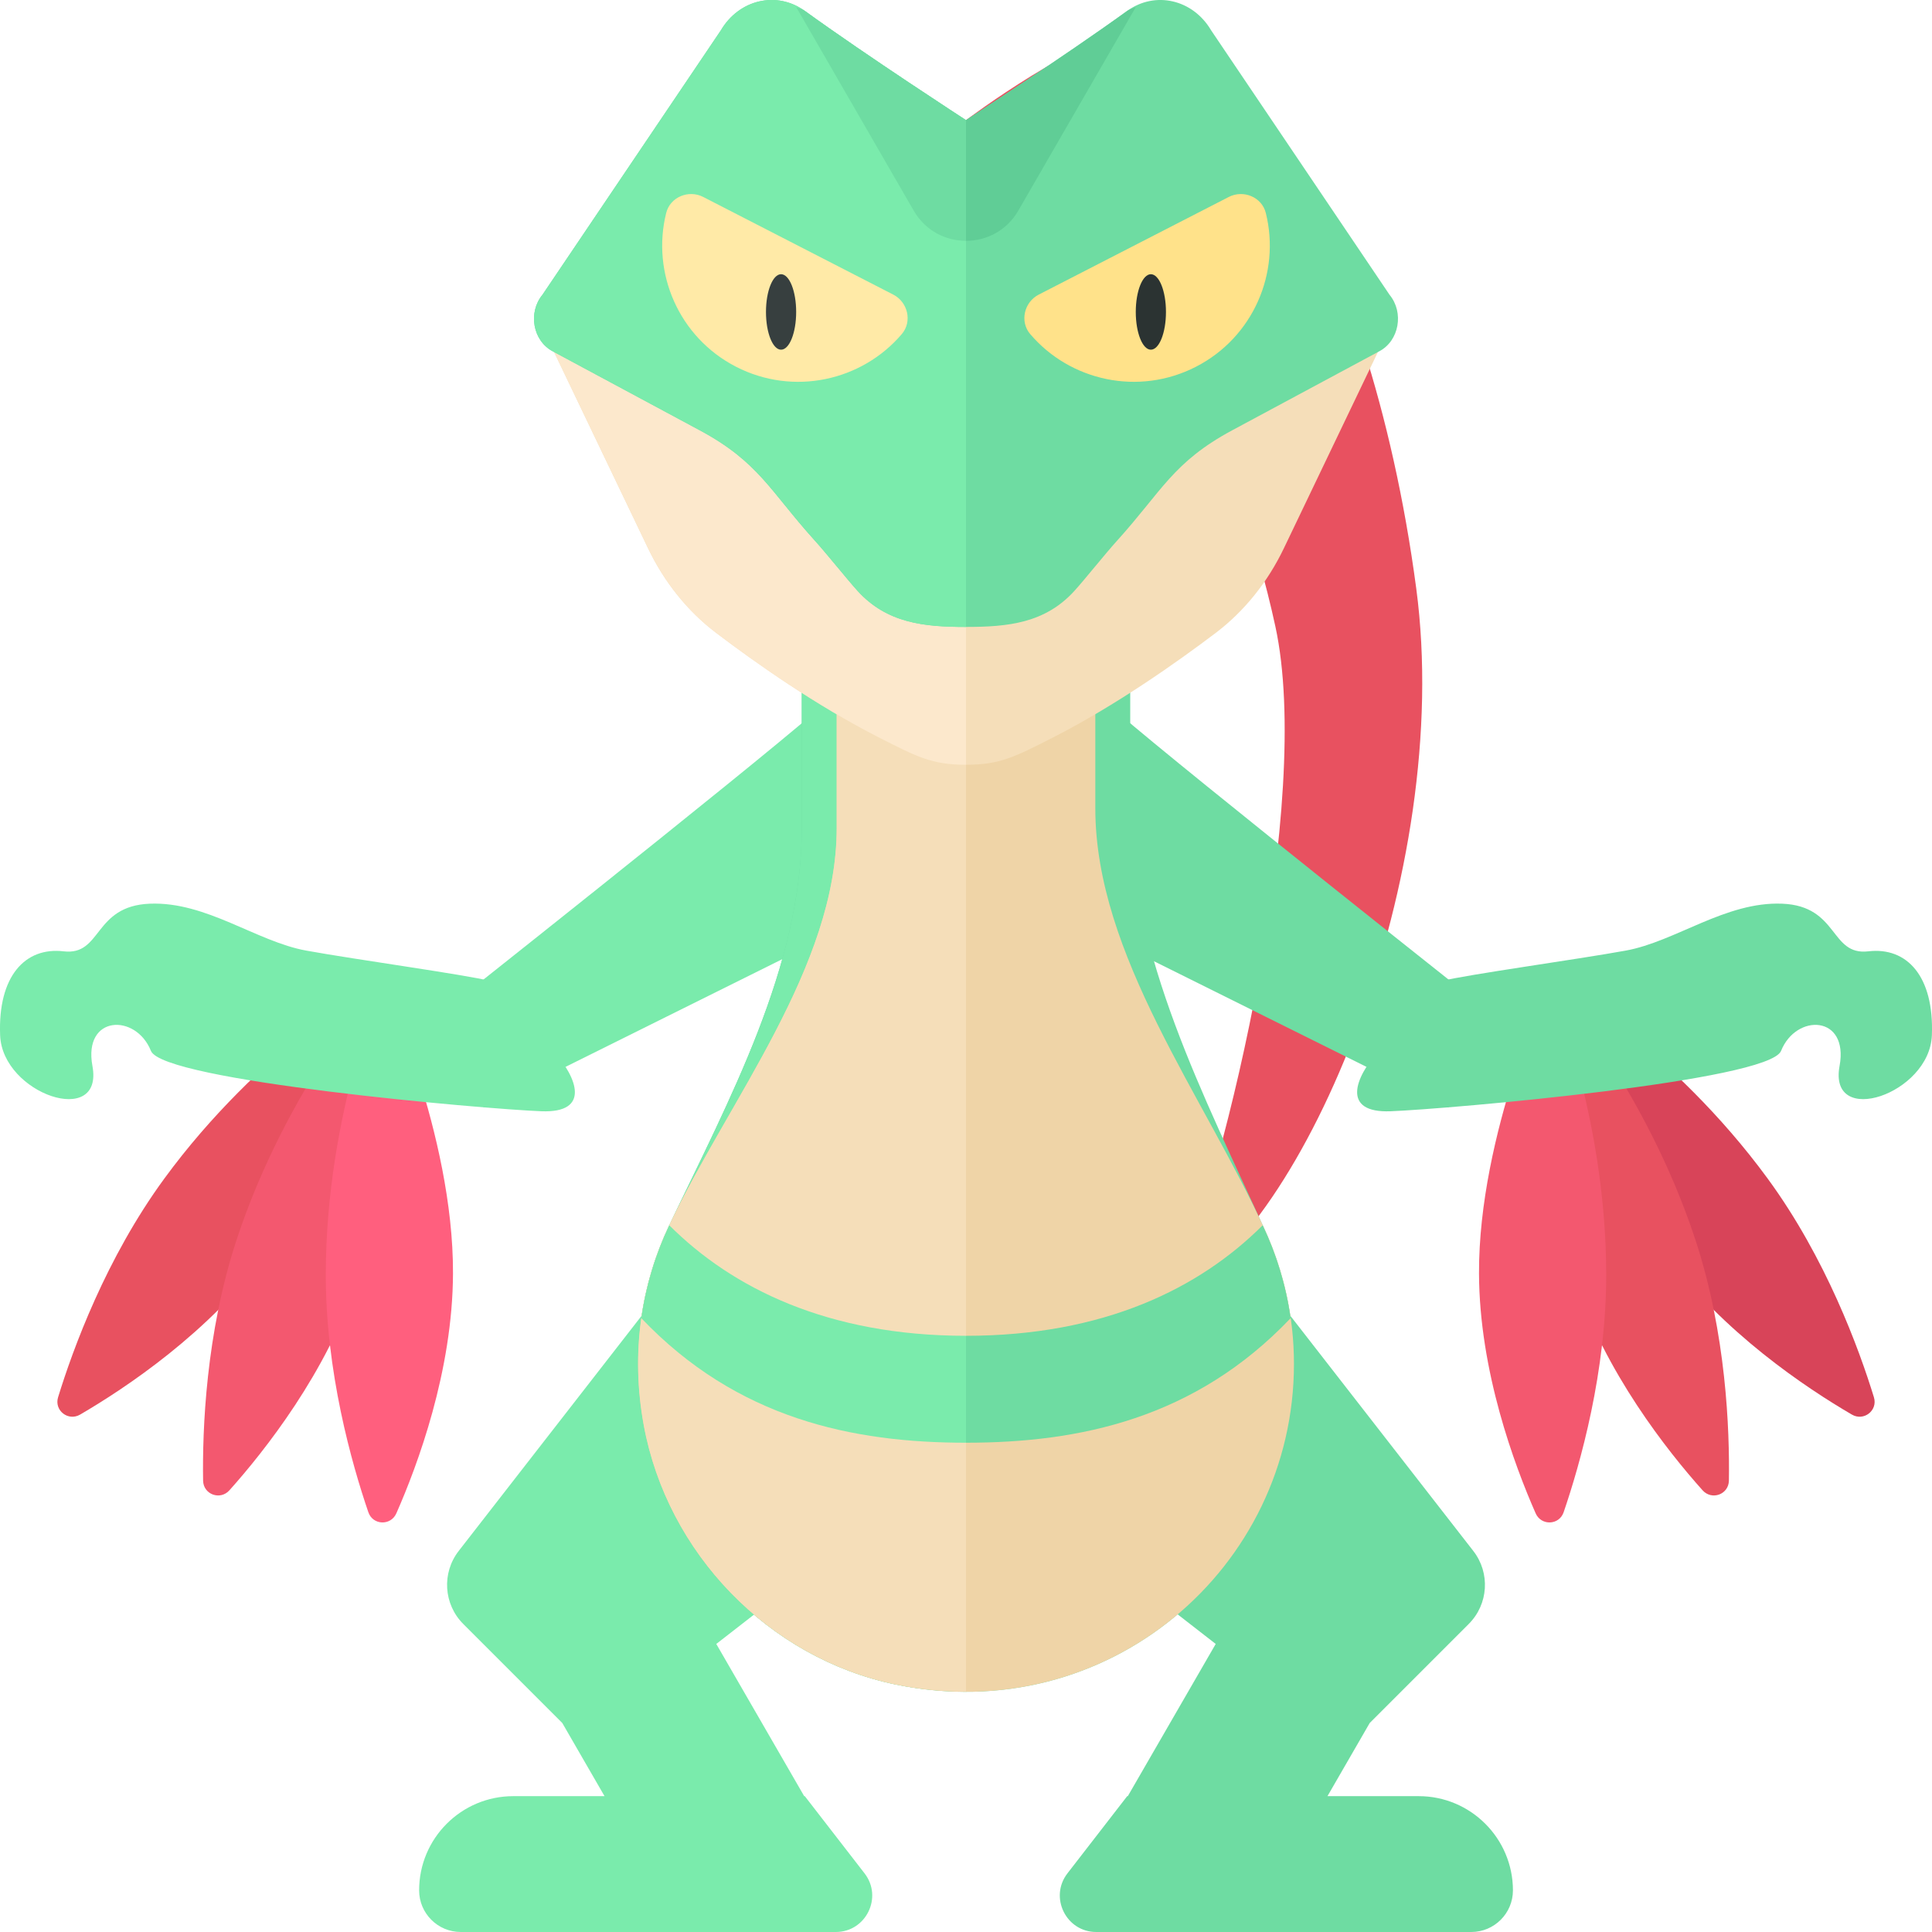 <?xml version="1.0" encoding="utf-8"?>
<!-- Generator: Adobe Illustrator 23.0.6, SVG Export Plug-In . SVG Version: 6.00 Build 0)  -->
<svg version="1.1" xmlns="http://www.w3.org/2000/svg" xmlns:xlink="http://www.w3.org/1999/xlink" x="0px" y="0px" width="32px"
	 height="32px" viewBox="0 0 32 32" enable-background="new 0 0 32 32" xml:space="preserve">
<g id="labels">
	<g>
	</g>
</g>
<g id="icons">
	<g>
		<path fill="#6EDCA2" d="M23.498,29.75h-1.511l0.7-1.212l1.64-1.64c0.327-0.327,0.359-0.846,0.075-1.21L21,21.315
			c-0.338-0.435-0.981-0.475-1.371-0.085l-2.419,2.419c-0.39,0.39-0.35,1.033,0.085,1.371l2.841,2.209l-1.456,2.521h-0.01
			l-0.99,1.279C17.375,31.424,17.657,32,18.158,32h6.211c0.381,0,0.69-0.309,0.69-0.69C25.058,30.449,24.359,29.75,23.498,29.75z"/>
		<path fill="#7AEBAC" d="M14.704,25.02c0.435-0.338,0.475-0.981,0.085-1.371l-2.419-2.419c-0.39-0.39-1.033-0.35-1.371,0.085
			l-3.401,4.373c-0.284,0.365-0.251,0.884,0.075,1.21l1.64,1.64l0.7,1.212H8.502c-0.862,0-1.56,0.699-1.56,1.56
			c0,0.381,0.309,0.69,0.69,0.69h6.211c0.501,0,0.783-0.576,0.477-0.971l-0.99-1.279h-0.01l-1.456-2.521L14.704,25.02z"/>
		<path fill="#E85160" d="M6.314,16.182c0,0-0.53,2.721-1.893,4.584c-0.954,1.304-2.345,2.227-3.094,2.664
			c-0.198,0.115-0.432-0.068-0.365-0.287c0.246-0.8,0.794-2.303,1.759-3.621C4.29,17.376,6.314,16.182,6.314,16.182z"/>
		<path fill="#D84459" d="M25.686,16.182c0,0,0.53,2.721,1.893,4.584c0.954,1.304,2.345,2.227,3.094,2.664
			c0.198,0.115,0.432-0.068,0.365-0.287c-0.246-0.8-0.794-2.303-1.759-3.621C27.71,17.376,25.686,16.182,25.686,16.182z"/>
		<path fill="#E85160" d="M25.696,16.25c0,0-0.337,2.752,0.384,4.945c0.504,1.535,1.542,2.843,2.12,3.489
			c0.153,0.171,0.432,0.069,0.436-0.16c0.013-0.837-0.044-2.436-0.554-3.987C27.251,18.01,25.696,16.25,25.696,16.25z"/>
		<path fill="#F3586F" d="M25.66,16.27c0,0-1.171,2.513-1.163,4.821c0.005,1.616,0.588,3.18,0.938,3.974
			c0.092,0.21,0.39,0.199,0.464-0.018c0.271-0.792,0.711-2.33,0.705-3.963C26.595,18.425,25.66,16.27,25.66,16.27z"/>
		<path fill="#F3586F" d="M6.304,16.25c0,0,0.337,2.752-0.384,4.945c-0.504,1.535-1.542,2.843-2.12,3.489
			c-0.153,0.171-0.432,0.069-0.436-0.16c-0.013-0.837,0.044-2.436,0.554-3.987C4.749,18.01,6.304,16.25,6.304,16.25z"/>
		<path fill="#FF5F7E" d="M6.34,16.27c0,0,1.171,2.513,1.163,4.821c-0.005,1.616-0.588,3.18-0.938,3.974
			c-0.092,0.21-0.39,0.199-0.464-0.018c-0.271-0.792-0.711-2.33-0.705-3.963C5.405,18.425,6.34,16.27,6.34,16.27z"/>
		<path fill="#E85160" d="M16,1.99c0,0,1.917-1.448,3-1.573s3.664,3.351,4.458,9.333c0.625,4.708-1.833,10.625-4.042,11.708
			c0.917-2.167,2.333-8.208,1.708-11.083C19.822,4.381,16,1.99,16,1.99z"/>
		<path fill="#7AEBAC" d="M13.5,11.792c-1.219,1.053-6.264,5.044-6.264,5.044l0.776,1.508l5.488-2.727V11.792z"/>
		<path fill="#6EDCA2" d="M18.72,13.389v-3.222H13.28v3.549c0,2.296-1.209,4.505-2.195,6.579c-0.464,0.976-0.643,2.112-0.423,3.311
			c0.388,2.118,2.066,3.857,4.174,4.295c3.508,0.728,6.595-1.931,6.595-5.31c0-0.787-0.17-1.532-0.474-2.204
			C19.953,18.168,18.72,15.823,18.72,13.389z"/>
		<g>
			<path fill="#7AEBAC" d="M13.28,10.167v3.549c0,2.296-1.209,4.505-2.195,6.579c-0.464,0.976-0.643,2.112-0.423,3.311
				c0.388,2.118,2.066,3.857,4.174,4.295c0.395,0.082,0.783,0.115,1.164,0.115V10.167H13.28z"/>
		</g>
		<path fill="#6EDCA2" d="M18.5,11.792c1.219,1.053,6.264,5.044,6.264,5.044l-0.776,1.508L18.5,15.616V11.792z"/>
		<path fill="#6EDCA2" d="M22.833,17.41c-0.397,0.441-0.615,1.027,0.198,0.996c0.957-0.037,6.269-0.501,6.469-1
			c0.25-0.625,1.125-0.594,0.969,0.25c-0.191,1.03,1.492,0.468,1.529-0.509c0.038-0.977-0.413-1.465-1.052-1.39
			c-0.639,0.075-0.488-0.751-1.427-0.789c-0.939-0.038-1.765,0.627-2.592,0.777c-0.826,0.15-2.615,0.395-3.052,0.504
			C23.208,16.417,23.171,17.035,22.833,17.41z"/>
		<path fill="#EFD4A7" d="M18.142,13.389v-3.222h-4.283v3.549c0,2.296-1.787,4.505-2.773,6.579
			c-0.464,0.976-0.643,2.112-0.423,3.311c0.388,2.118,2.066,3.857,4.174,4.295c3.508,0.728,6.595-1.931,6.595-5.31
			c0-0.787-0.17-1.532-0.474-2.204C19.953,18.168,18.142,15.823,18.142,13.389z"/>
		<path fill="#F5DEB9" d="M16,10.167v17.848c-0.38,0-0.769-0.033-1.164-0.115c-2.108-0.438-3.786-2.177-4.174-4.295
			c-0.22-1.199-0.041-2.335,0.423-3.311c0.986-2.074,2.773-4.283,2.773-6.579v-3.549H16z"/>
		<path fill="#7AEBAC" d="M16,22.125v1.771c-1.875,0-3.792-0.396-5.378-2.063c0.077-0.544,0.236-1.061,0.463-1.539
			C12.125,21.333,13.708,22.125,16,22.125z"/>
		<path fill="#6EDCA2" d="M20.914,20.294c0.227,0.478,0.386,0.995,0.463,1.539C19.792,23.5,17.875,23.896,16,23.896v-1.771
			C18.292,22.125,19.875,21.333,20.914,20.294z"/>
		<path fill="#F5DEB9" d="M16,6.347L9,5.46l1.733,3.619c0.268,0.56,0.652,1.041,1.127,1.402c0.651,0.494,1.658,1.205,2.702,1.736
			c0.625,0.318,0.875,0.45,1.438,0.45c0.562,0,0.812-0.132,1.437-0.45c1.043-0.532,2.05-1.242,2.702-1.736
			c0.475-0.361,0.859-0.842,1.127-1.402L23,5.46L16,6.347z"/>
		<path fill="#FCE8CC" d="M16,6.347L9,5.46l1.733,3.619c0.268,0.56,0.652,1.041,1.127,1.402c0.651,0.494,1.658,1.205,2.702,1.736
			c0.625,0.318,0.875,0.45,1.438,0.45V6.347z"/>
		<path fill="#6EDCA2" d="M23.015,4.882l-2.955-4.38c-0.302-0.512-0.926-0.657-1.391-0.321C17.634,0.93,16,1.99,16,1.99
			s-1.634-1.06-2.669-1.809c-0.465-0.336-1.089-0.191-1.391,0.321l-2.955,4.38C8.742,5.177,8.826,5.643,9.152,5.817l2.435,1.308
			c0.985,0.529,1.163,1.004,1.913,1.833c0.198,0.219,0.547,0.657,0.708,0.833c0.485,0.53,1.095,0.593,1.792,0.593
			s1.307-0.063,1.792-0.593c0.161-0.176,0.51-0.614,0.708-0.833c0.75-0.829,0.928-1.304,1.913-1.833l2.435-1.308
			C23.174,5.643,23.258,5.177,23.015,4.882z"/>
		<path fill="#7AEBAC" d="M9.167,17.41c0.397,0.441,0.615,1.027-0.198,0.996c-0.957-0.037-6.269-0.501-6.469-1
			c-0.25-0.625-1.125-0.594-0.969,0.25c0.191,1.03-1.492,0.468-1.529-0.509c-0.038-0.977,0.413-1.465,1.052-1.39
			c0.639,0.075,0.488-0.751,1.427-0.789c0.939-0.038,1.765,0.627,2.592,0.777c0.826,0.15,2.615,0.395,3.052,0.504
			C8.792,16.417,8.829,17.035,9.167,17.41z"/>
		<path fill="#7AEBAC" d="M13.331,0.181c-0.465-0.336-1.089-0.191-1.391,0.321l-2.955,4.38C8.742,5.177,8.826,5.643,9.152,5.817
			l2.435,1.308c0.985,0.529,1.163,1.004,1.913,1.833c0.198,0.219,0.547,0.657,0.708,0.833c0.485,0.53,1.095,0.593,1.792,0.593V1.99
			C16,1.99,14.366,0.93,13.331,0.181z"/>
		<path fill="#FFE28A" d="M20.353,3.262c0.242-0.124,0.548,0.002,0.613,0.266c0.247,0.992-0.209,2.06-1.158,2.547
			c-0.949,0.487-2.082,0.236-2.745-0.542c-0.176-0.207-0.1-0.529,0.141-0.653L20.353,3.262z"/>
		<path fill="#FFEAA7" d="M11.647,3.262c-0.242-0.124-0.548,0.002-0.613,0.266c-0.247,0.992,0.209,2.06,1.158,2.547
			s2.082,0.236,2.745-0.542c0.176-0.207,0.1-0.529-0.141-0.653L11.647,3.262z"/>
		<ellipse fill="#373F3F" cx="12.937" cy="5.167" rx="0.25" ry="0.625"/>
		<ellipse fill="#2B3332" cx="19.062" cy="5.167" rx="0.25" ry="0.625"/>
		<g>
			<path fill="#6EDCA2" d="M13.331,0.181c-0.045-0.032-0.096-0.039-0.143-0.063l1.946,3.371c0.192,0.333,0.529,0.5,0.866,0.5V1.99
				C16,1.99,14.366,0.93,13.331,0.181z"/>
			<path fill="#60CD96" d="M18.669,0.181C17.634,0.93,16,1.99,16,1.99v1.999c0.337,0,0.674-0.167,0.866-0.5l1.946-3.371
				C18.765,0.142,18.714,0.149,18.669,0.181z"/>
		</g>
	</g>
</g>
</svg>
